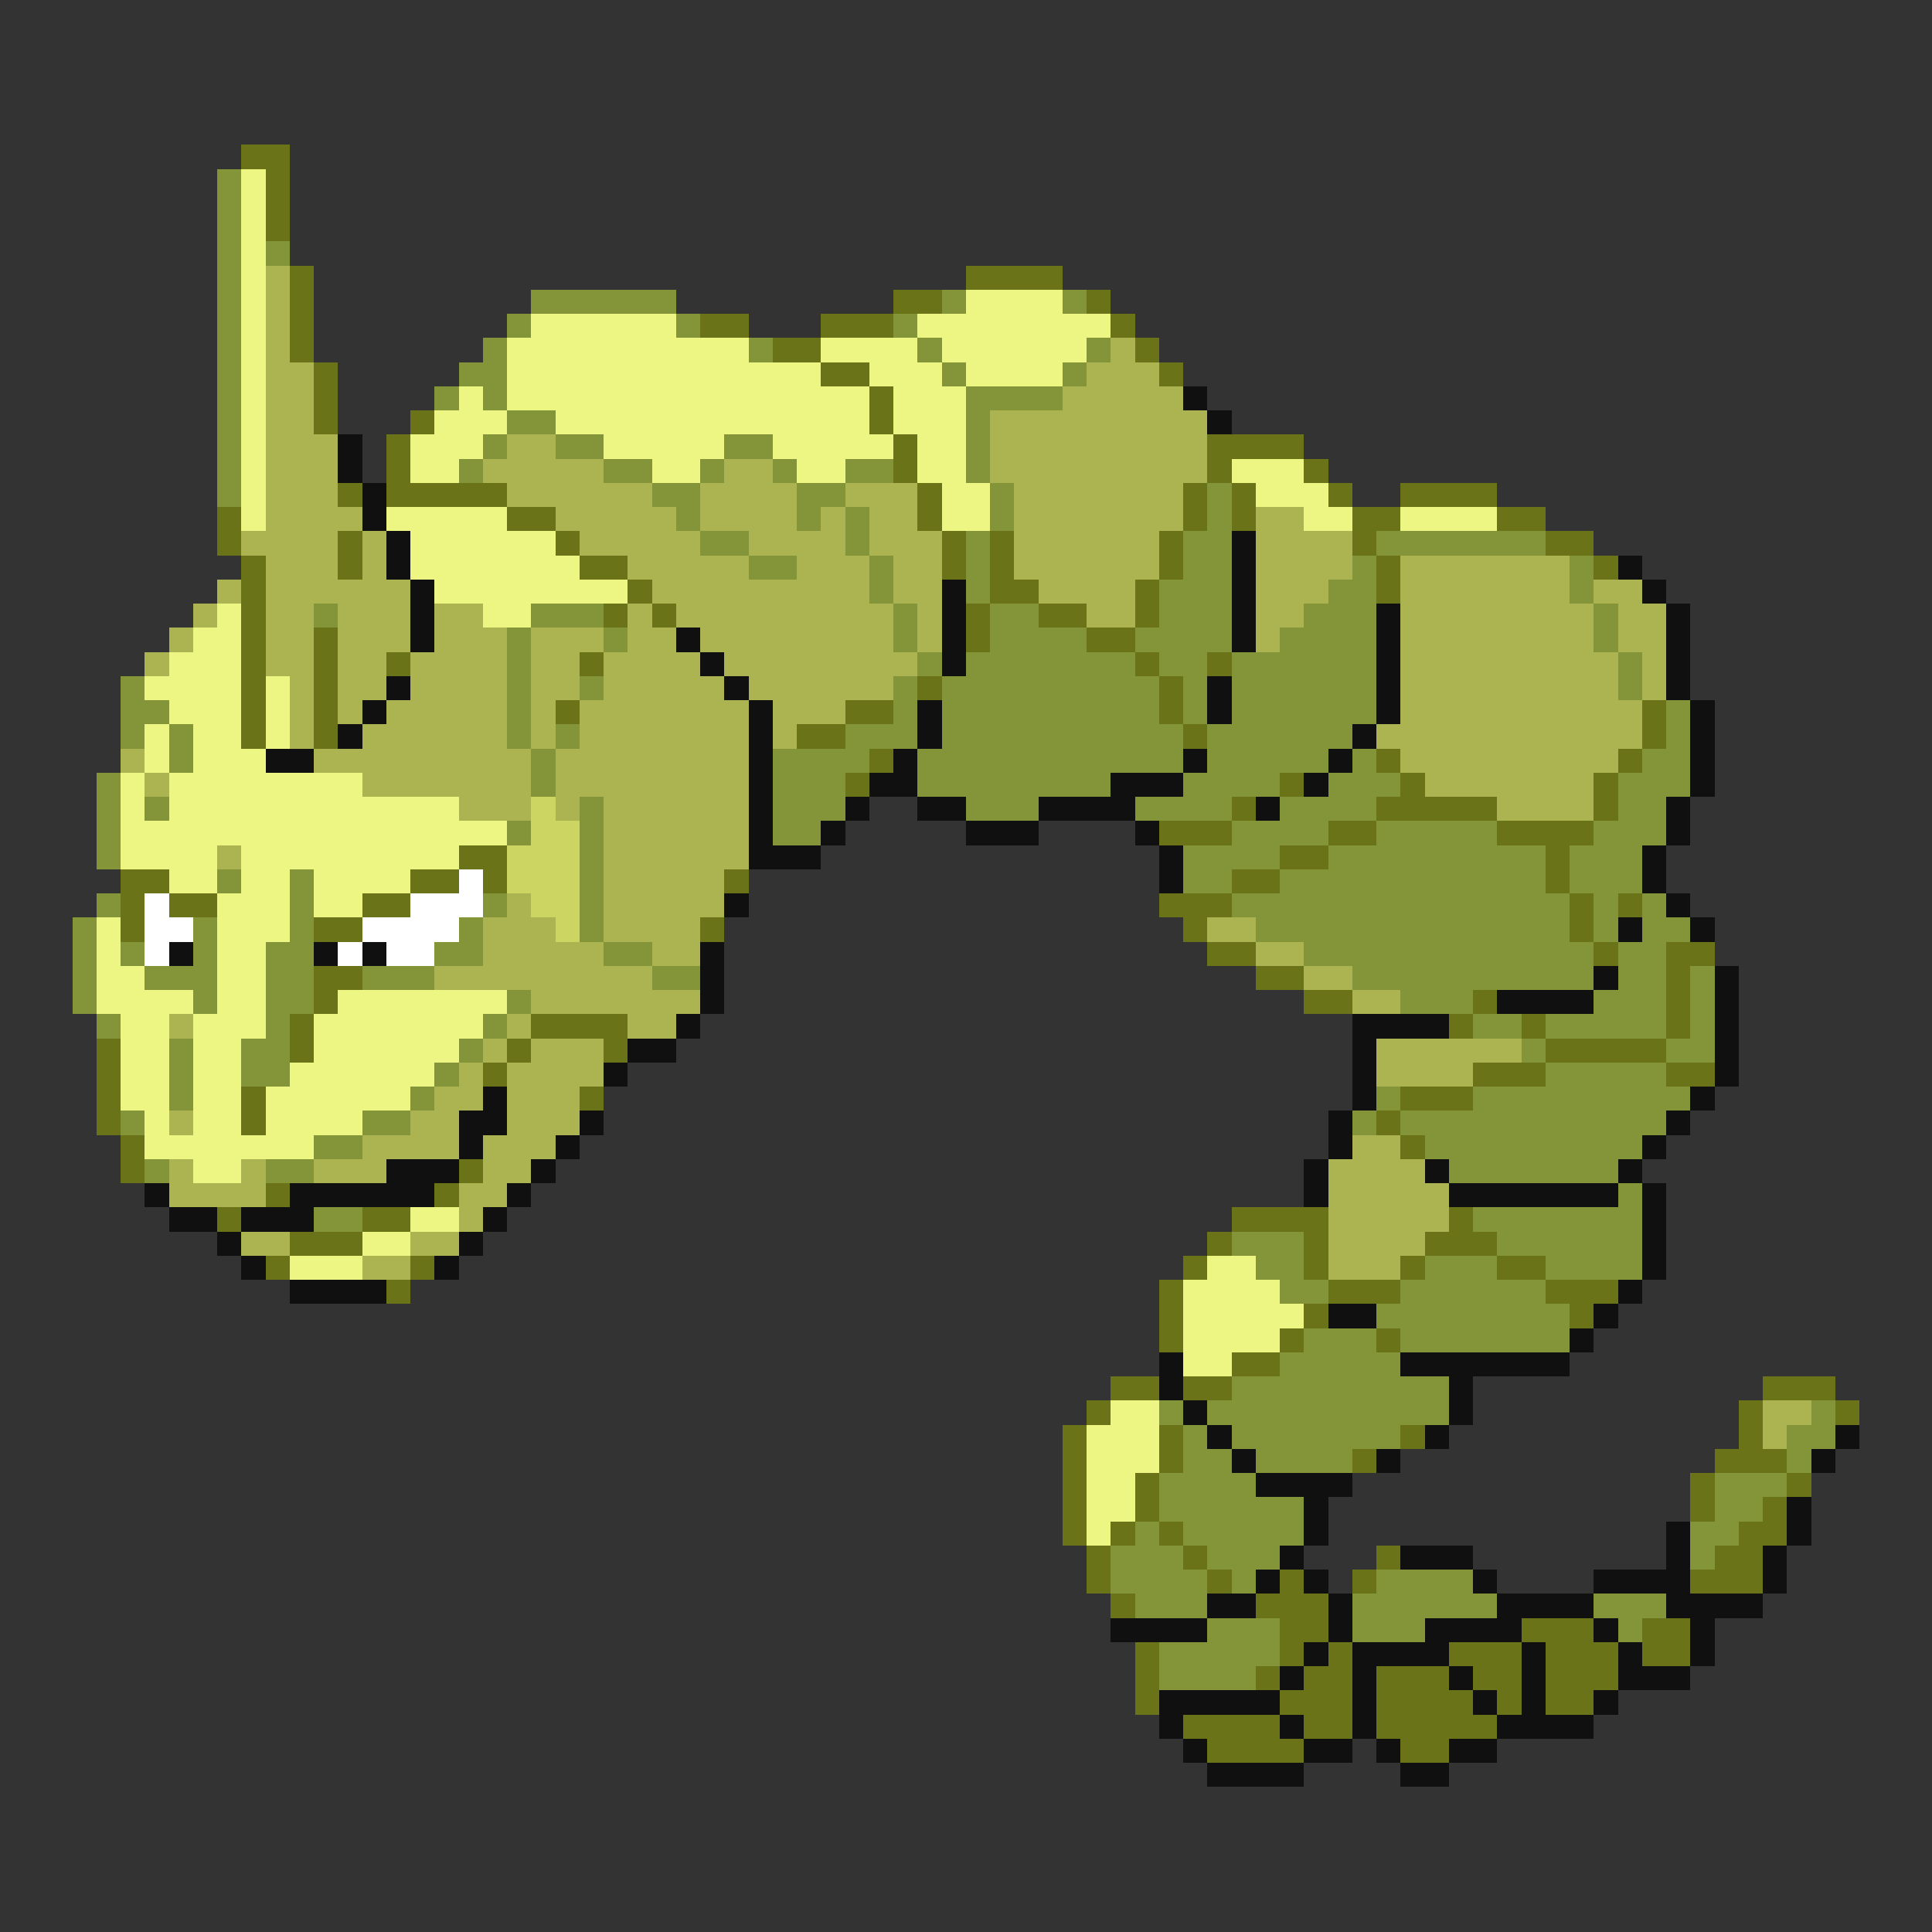 <svg xmlns="http://www.w3.org/2000/svg" viewBox="0 -0.5 80 80" shape-rendering="crispEdges">
<rect x="0" y="-0.5" width="80" height="80" fill="#333333" stroke="none"/>
<path stroke="#6a7318" d="M10 6h2M11 7h1M11 8h1M11 9h1M12 11h1M40 11h4M12 12h1M37 12h2M45 12h1M12 13h1M29 13h2M34 13h3M46 13h1M12 14h1M32 14h2M47 14h1M13 15h1M34 15h2M48 15h1M13 16h1M36 16h1M13 17h1M17 17h1M36 17h1M16 18h1M37 18h1M50 18h4M16 19h1M37 19h1M50 19h1M54 19h1M14 20h1M16 20h5M38 20h1M49 20h1M51 20h1M55 20h1M58 20h4M9 21h1M21 21h2M38 21h1M49 21h1M51 21h1M56 21h2M62 21h2M9 22h1M14 22h1M23 22h1M39 22h1M41 22h1M48 22h1M56 22h1M64 22h2M10 23h1M14 23h1M24 23h2M39 23h1M41 23h1M48 23h1M57 23h1M66 23h1M10 24h1M26 24h1M41 24h2M47 24h1M57 24h1M10 25h1M25 25h1M27 25h1M40 25h1M43 25h2M47 25h1M10 26h1M13 26h1M40 26h1M45 26h2M10 27h1M13 27h1M16 27h1M24 27h1M47 27h1M50 27h1M10 28h1M13 28h1M38 28h1M48 28h1M10 29h1M13 29h1M23 29h1M35 29h2M48 29h1M68 29h1M10 30h1M13 30h1M33 30h2M49 30h1M68 30h1M36 31h1M57 31h1M67 31h1M35 32h1M53 32h1M58 32h1M66 32h1M51 33h1M57 33h5M66 33h1M48 34h3M55 34h2M62 34h4M19 35h2M53 35h2M64 35h1M5 36h2M17 36h2M20 36h1M30 36h1M51 36h2M64 36h1M5 37h1M7 37h2M15 37h2M48 37h3M65 37h1M67 37h1M5 38h1M13 38h2M29 38h1M49 38h1M65 38h1M50 39h2M66 39h1M69 39h2M13 40h2M52 40h2M69 40h1M13 41h1M54 41h2M61 41h1M69 41h1M12 42h1M22 42h4M60 42h1M63 42h1M69 42h1M4 43h1M12 43h1M21 43h1M25 43h1M64 43h5M4 44h1M20 44h1M61 44h3M69 44h2M4 45h1M10 45h1M24 45h1M58 45h3M4 46h1M10 46h1M57 46h1M5 47h1M58 47h1M5 48h1M19 48h1M11 49h1M18 49h1M9 50h1M15 50h2M51 50h4M60 50h1M12 51h3M50 51h1M54 51h1M59 51h3M11 52h1M17 52h1M49 52h1M54 52h1M58 52h1M62 52h2M16 53h1M48 53h1M55 53h3M64 53h3M48 54h1M54 54h1M65 54h1M48 55h1M53 55h1M57 55h1M51 56h2M46 57h2M49 57h2M73 57h3M45 58h1M72 58h1M76 58h1M44 59h1M48 59h1M58 59h1M72 59h1M44 60h1M48 60h1M56 60h1M71 60h3M44 61h1M47 61h1M70 61h1M74 61h1M44 62h1M47 62h1M70 62h1M73 62h1M44 63h1M46 63h1M48 63h1M72 63h2M45 64h1M49 64h1M57 64h1M71 64h2M45 65h1M50 65h1M53 65h1M56 65h1M70 65h3M46 66h1M52 66h3M53 67h2M63 67h3M68 67h2M47 68h1M53 68h1M55 68h1M60 68h3M64 68h3M68 68h2M47 69h1M52 69h1M54 69h2M57 69h3M61 69h2M64 69h3M47 70h1M53 70h3M57 70h4M62 70h1M64 70h2M49 71h4M54 71h2M57 71h5M50 72h4M58 72h2" />
<path stroke="#839439" d="M9 7h1M9 8h1M9 9h1M9 10h1M11 10h1M9 11h1M9 12h1M22 12h6M39 12h1M44 12h1M9 13h1M21 13h1M28 13h1M37 13h1M9 14h1M20 14h1M31 14h1M38 14h1M45 14h1M9 15h1M19 15h2M39 15h1M44 15h1M9 16h1M18 16h1M20 16h1M40 16h4M9 17h1M21 17h2M40 17h1M9 18h1M20 18h1M23 18h2M30 18h2M40 18h1M9 19h1M19 19h1M25 19h2M29 19h1M32 19h1M35 19h2M40 19h1M9 20h1M27 20h2M33 20h2M41 20h1M50 20h1M28 21h1M33 21h1M35 21h1M41 21h1M50 21h1M29 22h2M35 22h1M40 22h1M49 22h2M57 22h7M31 23h2M36 23h1M40 23h1M49 23h2M56 23h1M65 23h1M36 24h1M40 24h1M48 24h3M55 24h2M65 24h1M13 25h1M22 25h3M37 25h1M41 25h2M48 25h3M54 25h3M66 25h1M21 26h1M25 26h1M37 26h1M41 26h4M47 26h4M53 26h4M66 26h1M21 27h1M38 27h1M40 27h7M48 27h2M51 27h6M67 27h1M5 28h1M21 28h1M24 28h1M37 28h1M39 28h9M49 28h1M51 28h6M67 28h1M5 29h2M21 29h1M37 29h1M39 29h9M49 29h1M51 29h6M69 29h1M5 30h1M7 30h1M21 30h1M23 30h1M35 30h3M39 30h10M50 30h6M69 30h1M7 31h1M22 31h1M32 31h4M38 31h11M50 31h5M56 31h1M68 31h2M4 32h1M22 32h1M32 32h3M38 32h8M49 32h4M55 32h3M67 32h3M4 33h1M6 33h1M24 33h1M32 33h3M40 33h3M47 33h4M53 33h4M67 33h2M4 34h1M21 34h1M24 34h1M32 34h2M51 34h4M57 34h5M66 34h3M4 35h1M24 35h1M49 35h4M55 35h9M65 35h3M9 36h1M12 36h1M24 36h1M49 36h2M53 36h11M65 36h3M4 37h1M12 37h1M20 37h1M24 37h1M51 37h14M66 37h1M68 37h1M3 38h1M8 38h1M12 38h1M19 38h1M24 38h1M52 38h13M66 38h1M68 38h2M3 39h1M5 39h1M8 39h1M11 39h2M18 39h2M25 39h2M54 39h12M67 39h2M3 40h1M6 40h3M11 40h2M15 40h3M27 40h2M56 40h10M67 40h2M70 40h1M3 41h1M8 41h1M11 41h2M21 41h1M58 41h3M66 41h3M70 41h1M4 42h1M11 42h1M20 42h1M61 42h2M64 42h5M70 42h1M7 43h1M10 43h2M19 43h1M63 43h1M69 43h2M7 44h1M10 44h2M18 44h1M64 44h5M7 45h1M17 45h1M57 45h1M61 45h9M5 46h1M15 46h2M56 46h1M58 46h11M13 47h2M59 47h9M6 48h1M11 48h2M60 48h7M67 49h1M13 50h2M61 50h7M51 51h3M62 51h6M52 52h2M59 52h3M64 52h4M53 53h2M58 53h6M57 54h8M54 55h3M58 55h7M53 56h5M51 57h9M48 58h1M50 58h10M75 58h1M49 59h1M51 59h7M74 59h2M49 60h2M52 60h4M74 60h1M48 61h4M71 61h3M48 62h6M71 62h2M47 63h1M49 63h5M70 63h2M46 64h3M50 64h3M70 64h1M46 65h4M51 65h1M57 65h4M47 66h3M56 66h6M66 66h3M50 67h3M56 67h3M67 67h1M48 68h5M48 69h4" />
<path stroke="#eef683" d="M10 7h1M10 8h1M10 9h1M10 10h1M10 11h1M10 12h1M40 12h4M10 13h1M22 13h6M38 13h8M10 14h1M21 14h10M34 14h4M39 14h6M10 15h1M21 15h13M36 15h3M40 15h4M10 16h1M19 16h1M21 16h15M37 16h3M10 17h1M18 17h3M23 17h13M37 17h3M10 18h1M17 18h3M25 18h5M32 18h5M38 18h2M10 19h1M17 19h2M27 19h2M33 19h2M38 19h2M51 19h3M10 20h1M39 20h2M52 20h3M10 21h1M16 21h5M39 21h2M54 21h2M58 21h4M17 22h6M17 23h7M18 24h8M9 25h1M20 25h2M8 26h2M7 27h3M6 28h4M11 28h1M7 29h3M11 29h1M6 30h1M8 30h2M11 30h1M6 31h1M8 31h3M5 32h1M7 32h8M5 33h1M7 33h12M5 34h16M5 35h4M10 35h9M7 36h2M10 36h2M13 36h4M9 37h3M13 37h2M4 38h1M9 38h3M4 39h1M9 39h2M4 40h2M9 40h2M4 41h4M9 41h2M14 41h7M5 42h2M8 42h3M13 42h7M5 43h2M8 43h2M13 43h6M5 44h2M8 44h2M12 44h6M5 45h2M8 45h2M11 45h6M6 46h1M8 46h2M11 46h4M6 47h7M8 48h2M17 50h2M15 51h2M12 52h3M50 52h2M49 53h4M49 54h5M49 55h4M49 56h2M46 58h2M45 59h3M45 60h3M45 61h2M45 62h2M45 63h1" />
<path stroke="#acb452" d="M11 11h1M11 12h1M11 13h1M11 14h1M46 14h1M11 15h2M45 15h3M11 16h2M44 16h5M11 17h2M41 17h9M11 18h3M21 18h2M41 18h9M11 19h3M20 19h5M30 19h2M41 19h9M11 20h3M21 20h6M29 20h4M35 20h3M42 20h7M11 21h4M23 21h5M29 21h4M34 21h1M36 21h2M42 21h7M52 21h2M10 22h4M15 22h1M24 22h5M31 22h4M36 22h3M42 22h6M52 22h4M11 23h3M15 23h1M26 23h5M33 23h3M37 23h2M42 23h6M52 23h4M58 23h7M9 24h1M11 24h6M27 24h9M37 24h2M43 24h4M52 24h3M58 24h7M66 24h2M8 25h1M11 25h2M14 25h3M18 25h2M26 25h1M28 25h9M38 25h1M45 25h2M52 25h2M58 25h8M67 25h2M7 26h1M11 26h2M14 26h3M18 26h3M22 26h3M26 26h2M29 26h8M38 26h1M52 26h1M58 26h8M67 26h2M6 27h1M11 27h2M14 27h2M17 27h4M22 27h2M25 27h4M30 27h8M58 27h9M68 27h1M12 28h1M14 28h2M17 28h4M22 28h2M25 28h5M31 28h6M58 28h9M68 28h1M12 29h1M14 29h1M16 29h5M22 29h1M24 29h7M32 29h3M58 29h10M12 30h1M15 30h6M22 30h1M24 30h7M32 30h1M57 30h11M5 31h1M13 31h9M23 31h8M58 31h9M6 32h1M15 32h7M23 32h8M59 32h7M19 33h3M23 33h1M25 33h6M62 33h4M25 34h6M9 35h1M25 35h6M25 36h5M21 37h1M25 37h5M20 38h3M25 38h4M50 38h2M20 39h5M27 39h2M52 39h2M18 40h9M54 40h2M22 41h7M56 41h2M7 42h1M21 42h1M26 42h2M20 43h1M22 43h3M57 43h6M19 44h1M21 44h4M57 44h4M18 45h2M21 45h3M7 46h1M17 46h2M21 46h3M15 47h4M20 47h3M56 47h2M7 48h1M10 48h1M13 48h3M20 48h2M55 48h4M7 49h4M19 49h2M55 49h5M19 50h1M55 50h5M10 51h2M17 51h2M55 51h4M15 52h2M55 52h3M73 58h2M73 59h1" />
<path stroke="#101010" d="M49 16h1M50 17h1M14 18h1M14 19h1M15 20h1M15 21h1M16 22h1M51 22h1M16 23h1M51 23h1M67 23h1M17 24h1M39 24h1M51 24h1M68 24h1M17 25h1M39 25h1M51 25h1M57 25h1M69 25h1M17 26h1M28 26h1M39 26h1M51 26h1M57 26h1M69 26h1M29 27h1M39 27h1M57 27h1M69 27h1M16 28h1M30 28h1M50 28h1M57 28h1M69 28h1M15 29h1M31 29h1M38 29h1M50 29h1M57 29h1M70 29h1M14 30h1M31 30h1M38 30h1M56 30h1M70 30h1M11 31h2M31 31h1M37 31h1M49 31h1M55 31h1M70 31h1M31 32h1M36 32h2M46 32h3M54 32h1M70 32h1M31 33h1M35 33h1M38 33h2M43 33h4M52 33h1M69 33h1M31 34h1M34 34h1M40 34h3M47 34h1M69 34h1M31 35h3M48 35h1M68 35h1M48 36h1M68 36h1M30 37h1M69 37h1M67 38h1M70 38h1M7 39h1M13 39h1M15 39h1M29 39h1M29 40h1M66 40h1M71 40h1M29 41h1M62 41h4M71 41h1M28 42h1M56 42h4M71 42h1M26 43h2M56 43h1M71 43h1M25 44h1M56 44h1M71 44h1M20 45h1M56 45h1M70 45h1M19 46h2M24 46h1M55 46h1M69 46h1M19 47h1M23 47h1M55 47h1M68 47h1M16 48h3M22 48h1M54 48h1M59 48h1M67 48h1M6 49h1M12 49h6M21 49h1M54 49h1M60 49h7M68 49h1M7 50h2M10 50h3M20 50h1M68 50h1M9 51h1M19 51h1M68 51h1M10 52h1M18 52h1M68 52h1M12 53h4M67 53h1M55 54h2M66 54h1M65 55h1M48 56h1M58 56h7M48 57h1M60 57h1M49 58h1M60 58h1M50 59h1M59 59h1M76 59h1M51 60h1M57 60h1M75 60h1M52 61h4M54 62h1M74 62h1M54 63h1M69 63h1M74 63h1M53 64h1M58 64h3M69 64h1M73 64h1M52 65h1M54 65h1M61 65h1M66 65h4M73 65h1M50 66h2M55 66h1M62 66h4M69 66h4M46 67h4M55 67h1M59 67h4M66 67h1M70 67h1M54 68h1M56 68h4M63 68h1M67 68h1M70 68h1M53 69h1M56 69h1M60 69h1M63 69h1M67 69h3M48 70h5M56 70h1M61 70h1M63 70h1M66 70h1M48 71h1M53 71h1M56 71h1M62 71h4M49 72h1M54 72h2M57 72h1M60 72h2M50 73h4M58 73h2" />
<path stroke="#cdd562" d="M22 33h1M22 34h2M21 35h3M21 36h3M22 37h2M23 38h1" />
<path stroke="#ffffff" d="M19 36h1M6 37h1M17 37h3M6 38h2M15 38h4M6 39h1M14 39h1M16 39h2" />
</svg>